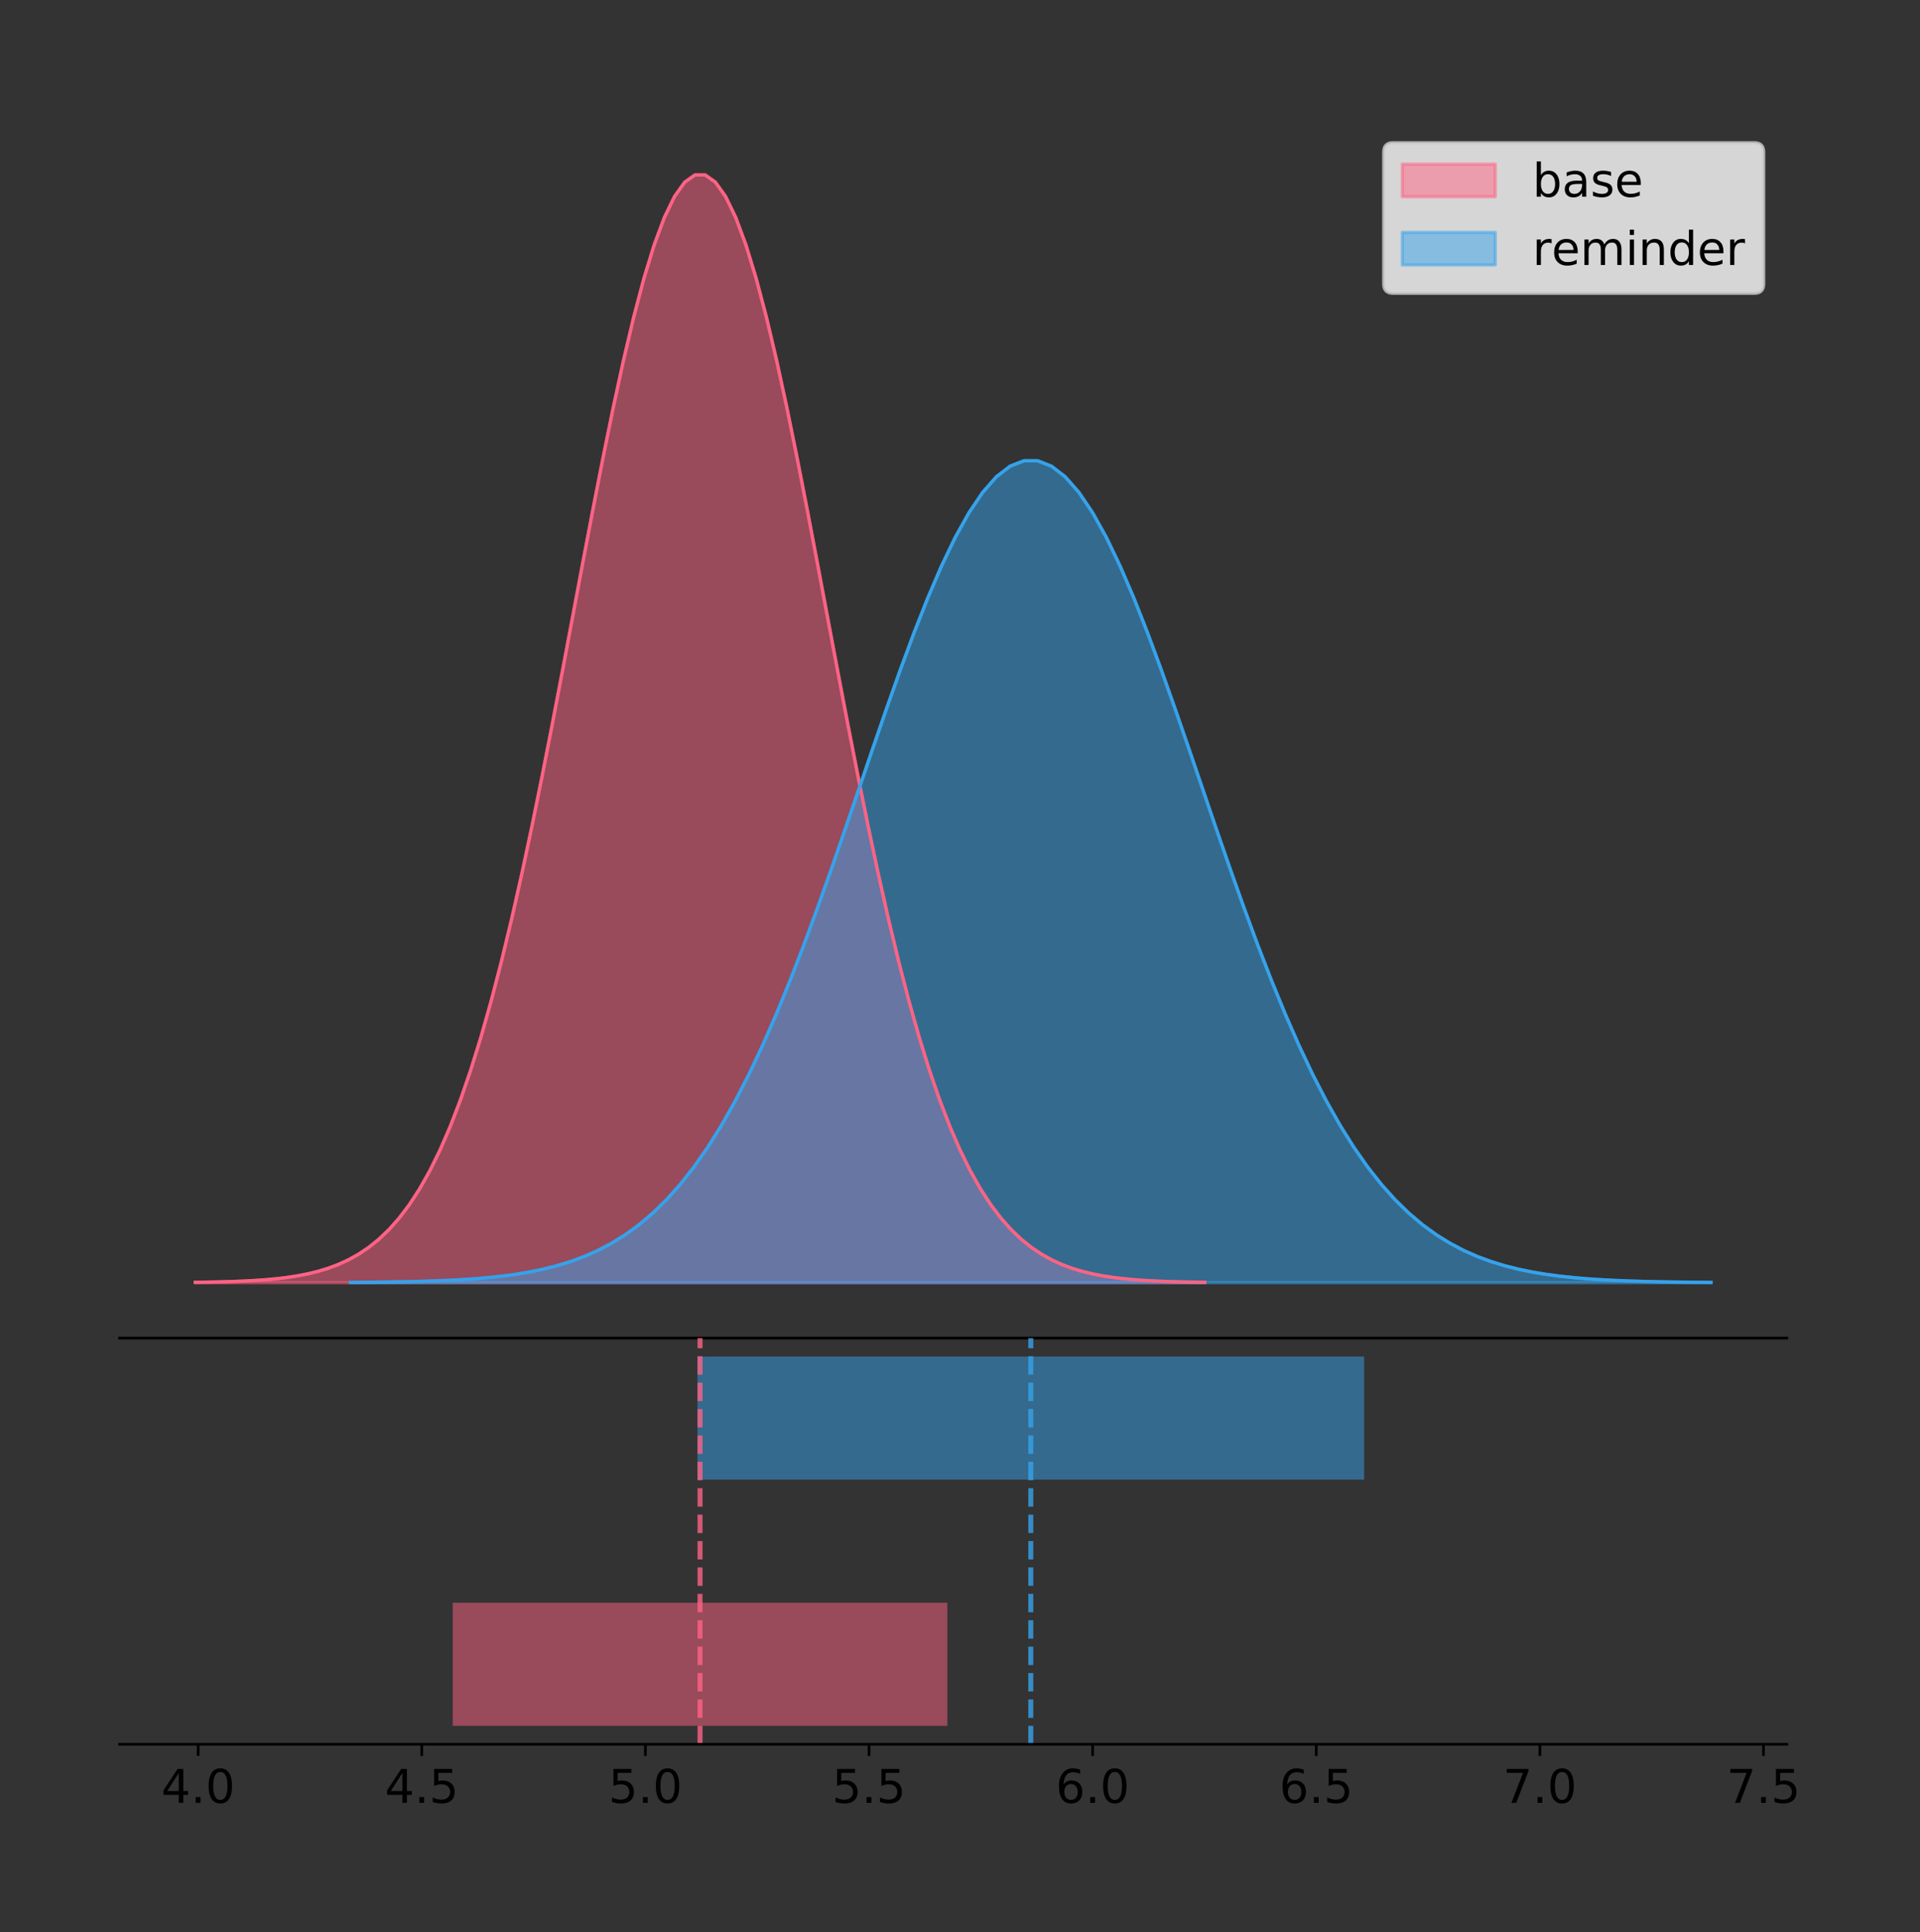 <?xml version="1.0" encoding="utf-8" standalone="no"?>
<!DOCTYPE svg PUBLIC "-//W3C//DTD SVG 1.1//EN"
  "http://www.w3.org/Graphics/SVG/1.1/DTD/svg11.dtd">
<!-- Created with matplotlib (https://matplotlib.org/) -->
<svg height="581.789pt" version="1.1" viewBox="0 0 578.299 581.789" width="578.299pt" xmlns="http://www.w3.org/2000/svg" xmlns:xlink="http://www.w3.org/1999/xlink">
 <rect x="0" y="0" width="578.299" height="581.789" fill="#333333" stroke="none"/>
 <defs>
  <style type="text/css">
*{stroke-linecap:butt;stroke-linejoin:round;}
  </style>
 </defs>
 <g id="figure_1">
  <g id="patch_1">
   <path d="M 0 581.789 
L 578.299 581.789 
L 578.299 0 
L 0 0 
z
" style="fill:none;"/>
  </g>
  <g id="axes_1">
   <g id="patch_2">
    <path d="M 36 402.93 
L 538.2 402.93 
L 538.2 36 
L 36 36 
z
" style="fill:none;"/>
   </g>
   <g id="PolyCollection_1">
    <defs>
     <path d="M 58.827 -195.538 
L 58.827 -195.65 
L 61.899 -195.692 
L 64.97 -195.749 
L 68.041 -195.825 
L 71.112 -195.925 
L 74.183 -196.058 
L 77.255 -196.23 
L 80.326 -196.455 
L 83.397 -196.744 
L 86.468 -197.115 
L 89.54 -197.585 
L 92.611 -198.179 
L 95.682 -198.923 
L 98.753 -199.848 
L 101.824 -200.99 
L 104.896 -202.39 
L 107.967 -204.093 
L 111.038 -206.151 
L 114.109 -208.617 
L 117.181 -211.552 
L 120.252 -215.017 
L 123.323 -219.078 
L 126.394 -223.801 
L 129.466 -229.25 
L 132.537 -235.488 
L 135.608 -242.572 
L 138.679 -250.552 
L 141.75 -259.468 
L 144.822 -269.344 
L 147.893 -280.192 
L 150.964 -292.002 
L 154.035 -304.744 
L 157.107 -318.365 
L 160.178 -332.786 
L 163.249 -347.901 
L 166.32 -363.58 
L 169.391 -379.667 
L 172.463 -395.98 
L 175.534 -412.318 
L 178.605 -428.462 
L 181.676 -444.18 
L 184.748 -459.23 
L 187.819 -473.372 
L 190.89 -486.366 
L 193.961 -497.987 
L 197.033 -508.025 
L 200.104 -516.294 
L 203.175 -522.64 
L 206.246 -526.94 
L 209.317 -529.111 
L 212.389 -529.111 
L 215.46 -526.94 
L 218.531 -522.64 
L 221.602 -516.294 
L 224.674 -508.025 
L 227.745 -497.987 
L 230.816 -486.366 
L 233.887 -473.372 
L 236.959 -459.23 
L 240.03 -444.18 
L 243.101 -428.462 
L 246.172 -412.318 
L 249.243 -395.98 
L 252.315 -379.667 
L 255.386 -363.58 
L 258.457 -347.901 
L 261.528 -332.786 
L 264.6 -318.365 
L 267.671 -304.744 
L 270.742 -292.002 
L 273.813 -280.192 
L 276.884 -269.344 
L 279.956 -259.468 
L 283.027 -250.552 
L 286.098 -242.572 
L 289.169 -235.488 
L 292.241 -229.25 
L 295.312 -223.801 
L 298.383 -219.078 
L 301.454 -215.017 
L 304.526 -211.552 
L 307.597 -208.617 
L 310.668 -206.151 
L 313.739 -204.093 
L 316.81 -202.39 
L 319.882 -200.99 
L 322.953 -199.848 
L 326.024 -198.923 
L 329.095 -198.179 
L 332.167 -197.585 
L 335.238 -197.115 
L 338.309 -196.744 
L 341.38 -196.455 
L 344.452 -196.23 
L 347.523 -196.058 
L 350.594 -195.925 
L 353.665 -195.825 
L 356.736 -195.749 
L 359.808 -195.692 
L 362.879 -195.65 
L 362.879 -195.538 
L 362.879 -195.538 
L 359.808 -195.538 
L 356.736 -195.538 
L 353.665 -195.538 
L 350.594 -195.538 
L 347.523 -195.538 
L 344.452 -195.538 
L 341.38 -195.538 
L 338.309 -195.538 
L 335.238 -195.538 
L 332.167 -195.538 
L 329.095 -195.538 
L 326.024 -195.538 
L 322.953 -195.538 
L 319.882 -195.538 
L 316.81 -195.538 
L 313.739 -195.538 
L 310.668 -195.538 
L 307.597 -195.538 
L 304.526 -195.538 
L 301.454 -195.538 
L 298.383 -195.538 
L 295.312 -195.538 
L 292.241 -195.538 
L 289.169 -195.538 
L 286.098 -195.538 
L 283.027 -195.538 
L 279.956 -195.538 
L 276.884 -195.538 
L 273.813 -195.538 
L 270.742 -195.538 
L 267.671 -195.538 
L 264.6 -195.538 
L 261.528 -195.538 
L 258.457 -195.538 
L 255.386 -195.538 
L 252.315 -195.538 
L 249.243 -195.538 
L 246.172 -195.538 
L 243.101 -195.538 
L 240.03 -195.538 
L 236.959 -195.538 
L 233.887 -195.538 
L 230.816 -195.538 
L 227.745 -195.538 
L 224.674 -195.538 
L 221.602 -195.538 
L 218.531 -195.538 
L 215.46 -195.538 
L 212.389 -195.538 
L 209.317 -195.538 
L 206.246 -195.538 
L 203.175 -195.538 
L 200.104 -195.538 
L 197.033 -195.538 
L 193.961 -195.538 
L 190.89 -195.538 
L 187.819 -195.538 
L 184.748 -195.538 
L 181.676 -195.538 
L 178.605 -195.538 
L 175.534 -195.538 
L 172.463 -195.538 
L 169.391 -195.538 
L 166.32 -195.538 
L 163.249 -195.538 
L 160.178 -195.538 
L 157.107 -195.538 
L 154.035 -195.538 
L 150.964 -195.538 
L 147.893 -195.538 
L 144.822 -195.538 
L 141.75 -195.538 
L 138.679 -195.538 
L 135.608 -195.538 
L 132.537 -195.538 
L 129.466 -195.538 
L 126.394 -195.538 
L 123.323 -195.538 
L 120.252 -195.538 
L 117.181 -195.538 
L 114.109 -195.538 
L 111.038 -195.538 
L 107.967 -195.538 
L 104.896 -195.538 
L 101.824 -195.538 
L 98.753 -195.538 
L 95.682 -195.538 
L 92.611 -195.538 
L 89.54 -195.538 
L 86.468 -195.538 
L 83.397 -195.538 
L 80.326 -195.538 
L 77.255 -195.538 
L 74.183 -195.538 
L 71.112 -195.538 
L 68.041 -195.538 
L 64.97 -195.538 
L 61.899 -195.538 
L 58.827 -195.538 
z
" id="m161cdc32a9" style="stroke:#ff6384;stroke-opacity:0.5;"/>
    </defs>
    <g clip-path="url(#pdc741ac93f)">
     <use style="fill:#ff6384;fill-opacity:0.5;stroke:#ff6384;stroke-opacity:0.5;" x="0" xlink:href="#m161cdc32a9" y="581.789"/>
    </g>
   </g>
   <g id="PolyCollection_2">
    <defs>
     <path d="M 105.57 -195.538 
L 105.57 -195.621 
L 109.709 -195.652 
L 113.849 -195.695 
L 117.988 -195.751 
L 122.128 -195.825 
L 126.267 -195.923 
L 130.406 -196.052 
L 134.546 -196.218 
L 138.685 -196.433 
L 142.825 -196.708 
L 146.964 -197.057 
L 151.104 -197.498 
L 155.243 -198.049 
L 159.382 -198.736 
L 163.522 -199.583 
L 167.661 -200.622 
L 171.801 -201.886 
L 175.94 -203.412 
L 180.08 -205.242 
L 184.219 -207.419 
L 188.358 -209.99 
L 192.498 -213.003 
L 196.637 -216.507 
L 200.777 -220.55 
L 204.916 -225.179 
L 209.055 -230.435 
L 213.195 -236.356 
L 217.334 -242.97 
L 221.474 -250.298 
L 225.613 -258.347 
L 229.753 -267.109 
L 233.892 -276.563 
L 238.031 -286.669 
L 242.171 -297.369 
L 246.31 -308.583 
L 250.45 -320.216 
L 254.589 -332.152 
L 258.729 -344.255 
L 262.868 -356.377 
L 267.007 -368.355 
L 271.147 -380.017 
L 275.286 -391.183 
L 279.426 -401.676 
L 283.565 -411.317 
L 287.705 -419.939 
L 291.844 -427.386 
L 295.983 -433.522 
L 300.123 -438.23 
L 304.262 -441.42 
L 308.402 -443.031 
L 312.541 -443.031 
L 316.68 -441.42 
L 320.82 -438.23 
L 324.959 -433.522 
L 329.099 -427.386 
L 333.238 -419.939 
L 337.378 -411.317 
L 341.517 -401.676 
L 345.656 -391.183 
L 349.796 -380.017 
L 353.935 -368.355 
L 358.075 -356.377 
L 362.214 -344.255 
L 366.354 -332.152 
L 370.493 -320.216 
L 374.632 -308.583 
L 378.772 -297.369 
L 382.911 -286.669 
L 387.051 -276.563 
L 391.19 -267.109 
L 395.329 -258.347 
L 399.469 -250.298 
L 403.608 -242.97 
L 407.748 -236.356 
L 411.887 -230.435 
L 416.027 -225.179 
L 420.166 -220.55 
L 424.305 -216.507 
L 428.445 -213.003 
L 432.584 -209.99 
L 436.724 -207.419 
L 440.863 -205.242 
L 445.003 -203.412 
L 449.142 -201.886 
L 453.281 -200.622 
L 457.421 -199.583 
L 461.56 -198.736 
L 465.7 -198.049 
L 469.839 -197.498 
L 473.979 -197.057 
L 478.118 -196.708 
L 482.257 -196.433 
L 486.397 -196.218 
L 490.536 -196.052 
L 494.676 -195.923 
L 498.815 -195.825 
L 502.954 -195.751 
L 507.094 -195.695 
L 511.233 -195.652 
L 515.373 -195.621 
L 515.373 -195.538 
L 515.373 -195.538 
L 511.233 -195.538 
L 507.094 -195.538 
L 502.954 -195.538 
L 498.815 -195.538 
L 494.676 -195.538 
L 490.536 -195.538 
L 486.397 -195.538 
L 482.257 -195.538 
L 478.118 -195.538 
L 473.979 -195.538 
L 469.839 -195.538 
L 465.7 -195.538 
L 461.56 -195.538 
L 457.421 -195.538 
L 453.281 -195.538 
L 449.142 -195.538 
L 445.003 -195.538 
L 440.863 -195.538 
L 436.724 -195.538 
L 432.584 -195.538 
L 428.445 -195.538 
L 424.305 -195.538 
L 420.166 -195.538 
L 416.027 -195.538 
L 411.887 -195.538 
L 407.748 -195.538 
L 403.608 -195.538 
L 399.469 -195.538 
L 395.329 -195.538 
L 391.19 -195.538 
L 387.051 -195.538 
L 382.911 -195.538 
L 378.772 -195.538 
L 374.632 -195.538 
L 370.493 -195.538 
L 366.354 -195.538 
L 362.214 -195.538 
L 358.075 -195.538 
L 353.935 -195.538 
L 349.796 -195.538 
L 345.656 -195.538 
L 341.517 -195.538 
L 337.378 -195.538 
L 333.238 -195.538 
L 329.099 -195.538 
L 324.959 -195.538 
L 320.82 -195.538 
L 316.68 -195.538 
L 312.541 -195.538 
L 308.402 -195.538 
L 304.262 -195.538 
L 300.123 -195.538 
L 295.983 -195.538 
L 291.844 -195.538 
L 287.705 -195.538 
L 283.565 -195.538 
L 279.426 -195.538 
L 275.286 -195.538 
L 271.147 -195.538 
L 267.007 -195.538 
L 262.868 -195.538 
L 258.729 -195.538 
L 254.589 -195.538 
L 250.45 -195.538 
L 246.31 -195.538 
L 242.171 -195.538 
L 238.031 -195.538 
L 233.892 -195.538 
L 229.753 -195.538 
L 225.613 -195.538 
L 221.474 -195.538 
L 217.334 -195.538 
L 213.195 -195.538 
L 209.055 -195.538 
L 204.916 -195.538 
L 200.777 -195.538 
L 196.637 -195.538 
L 192.498 -195.538 
L 188.358 -195.538 
L 184.219 -195.538 
L 180.08 -195.538 
L 175.94 -195.538 
L 171.801 -195.538 
L 167.661 -195.538 
L 163.522 -195.538 
L 159.382 -195.538 
L 155.243 -195.538 
L 151.104 -195.538 
L 146.964 -195.538 
L 142.825 -195.538 
L 138.685 -195.538 
L 134.546 -195.538 
L 130.406 -195.538 
L 126.267 -195.538 
L 122.128 -195.538 
L 117.988 -195.538 
L 113.849 -195.538 
L 109.709 -195.538 
L 105.57 -195.538 
z
" id="me982b39bb5" style="stroke:#36a2eb;stroke-opacity:0.5;"/>
    </defs>
    <g clip-path="url(#pdc741ac93f)">
     <use style="fill:#36a2eb;fill-opacity:0.5;stroke:#36a2eb;stroke-opacity:0.5;" x="0" xlink:href="#me982b39bb5" y="581.789"/>
    </g>
   </g>
   <g id="line2d_1">
    <path clip-path="url(#pdc741ac93f)" d="M 58.827 386.139 
L 61.899 386.097 
L 64.97 386.04 
L 68.041 385.965 
L 71.112 385.864 
L 74.183 385.732 
L 77.255 385.559 
L 80.326 385.334 
L 83.397 385.045 
L 86.468 384.675 
L 89.54 384.204 
L 92.611 383.61 
L 95.682 382.867 
L 98.753 381.941 
L 101.824 380.799 
L 104.896 379.399 
L 107.967 377.696 
L 111.038 375.639 
L 114.109 373.172 
L 117.181 370.238 
L 120.252 366.772 
L 123.323 362.711 
L 126.394 357.989 
L 129.466 352.539 
L 132.537 346.301 
L 135.608 339.217 
L 138.679 331.237 
L 141.75 322.322 
L 144.822 312.445 
L 147.893 301.597 
L 150.964 289.787 
L 154.035 277.045 
L 157.107 263.424 
L 160.178 249.004 
L 163.249 233.888 
L 166.32 218.209 
L 169.391 202.123 
L 172.463 185.809 
L 175.534 169.471 
L 178.605 153.327 
L 181.676 137.61 
L 184.748 122.559 
L 187.819 108.418 
L 190.89 95.423 
L 193.961 83.803 
L 197.033 73.765 
L 200.104 65.495 
L 203.175 59.15 
L 206.246 54.85 
L 209.317 52.679 
L 212.389 52.679 
L 215.46 54.85 
L 218.531 59.15 
L 221.602 65.495 
L 224.674 73.765 
L 227.745 83.803 
L 230.816 95.423 
L 233.887 108.418 
L 236.959 122.559 
L 240.03 137.61 
L 243.101 153.327 
L 246.172 169.471 
L 249.243 185.809 
L 252.315 202.123 
L 255.386 218.209 
L 258.457 233.888 
L 261.528 249.004 
L 264.6 263.424 
L 267.671 277.045 
L 270.742 289.787 
L 273.813 301.597 
L 276.884 312.445 
L 279.956 322.322 
L 283.027 331.237 
L 286.098 339.217 
L 289.169 346.301 
L 292.241 352.539 
L 295.312 357.989 
L 298.383 362.711 
L 301.454 366.772 
L 304.526 370.238 
L 307.597 373.172 
L 310.668 375.639 
L 313.739 377.696 
L 316.81 379.399 
L 319.882 380.799 
L 322.953 381.941 
L 326.024 382.867 
L 329.095 383.61 
L 332.167 384.204 
L 335.238 384.675 
L 338.309 385.045 
L 341.38 385.334 
L 344.452 385.559 
L 347.523 385.732 
L 350.594 385.864 
L 353.665 385.965 
L 356.736 386.04 
L 359.808 386.097 
L 362.879 386.139 
" style="fill:none;stroke:#ff6384;stroke-linecap:square;"/>
   </g>
   <g id="line2d_2">
    <path clip-path="url(#pdc741ac93f)" d="M 105.57 386.168 
L 109.709 386.137 
L 113.849 386.095 
L 117.988 386.039 
L 122.128 385.964 
L 126.267 385.866 
L 130.406 385.738 
L 134.546 385.571 
L 138.685 385.356 
L 142.825 385.082 
L 146.964 384.732 
L 151.104 384.292 
L 155.243 383.74 
L 159.382 383.054 
L 163.522 382.206 
L 167.661 381.168 
L 171.801 379.904 
L 175.94 378.377 
L 180.08 376.547 
L 184.219 374.37 
L 188.358 371.799 
L 192.498 368.786 
L 196.637 365.282 
L 200.777 361.239 
L 204.916 356.611 
L 209.055 351.354 
L 213.195 345.434 
L 217.334 338.819 
L 221.474 331.491 
L 225.613 323.443 
L 229.753 314.68 
L 233.892 305.226 
L 238.031 295.12 
L 242.171 284.421 
L 246.31 273.206 
L 250.45 261.573 
L 254.589 249.638 
L 258.729 237.534 
L 262.868 225.412 
L 267.007 213.434 
L 271.147 201.773 
L 275.286 190.606 
L 279.426 180.114 
L 283.565 170.473 
L 287.705 161.851 
L 291.844 154.403 
L 295.983 148.268 
L 300.123 143.56 
L 304.262 140.369 
L 308.402 138.758 
L 312.541 138.758 
L 316.68 140.369 
L 320.82 143.56 
L 324.959 148.268 
L 329.099 154.403 
L 333.238 161.851 
L 337.378 170.473 
L 341.517 180.114 
L 345.656 190.606 
L 349.796 201.773 
L 353.935 213.434 
L 358.075 225.412 
L 362.214 237.534 
L 366.354 249.638 
L 370.493 261.573 
L 374.632 273.206 
L 378.772 284.421 
L 382.911 295.12 
L 387.051 305.226 
L 391.19 314.68 
L 395.329 323.443 
L 399.469 331.491 
L 403.608 338.819 
L 407.748 345.434 
L 411.887 351.354 
L 416.027 356.611 
L 420.166 361.239 
L 424.305 365.282 
L 428.445 368.786 
L 432.584 371.799 
L 436.724 374.37 
L 440.863 376.547 
L 445.003 378.377 
L 449.142 379.904 
L 453.281 381.168 
L 457.421 382.206 
L 461.56 383.054 
L 465.7 383.74 
L 469.839 384.292 
L 473.979 384.732 
L 478.118 385.082 
L 482.257 385.356 
L 486.397 385.571 
L 490.536 385.738 
L 494.676 385.866 
L 498.815 385.964 
L 502.954 386.039 
L 507.094 386.095 
L 511.233 386.137 
L 515.373 386.168 
" style="fill:none;stroke:#36a2eb;stroke-linecap:square;"/>
   </g>
   <g id="patch_3">
    <path d="M 36 402.93 
L 538.2 402.93 
" style="fill:none;stroke:#000000;stroke-linecap:square;stroke-linejoin:miter;stroke-width:0.8;"/>
   </g>
   <g id="legend_1">
    <g id="patch_4">
     <path d="M 419.578 88.299 
L 528.4 88.299 
Q 531.2 88.299 531.2 85.499 
L 531.2 45.8 
Q 531.2 43 528.4 43 
L 419.578 43 
Q 416.778 43 416.778 45.8 
L 416.778 85.499 
Q 416.778 88.299 419.578 88.299 
z
" style="fill:#ffffff;opacity:0.8;stroke:#cccccc;stroke-linejoin:miter;"/>
    </g>
    <g id="patch_5">
     <path d="M 422.378 59.238 
L 450.378 59.238 
L 450.378 49.438 
L 422.378 49.438 
z
" style="fill:#ff6384;opacity:0.5;stroke:#ff6384;stroke-linejoin:miter;"/>
    </g>
    <g id="text_1">
     <!-- base -->
     <defs>
      <path d="M 48.688 27.297 
Q 48.688 37.203 44.609 42.844 
Q 40.531 48.484 33.406 48.484 
Q 26.266 48.484 22.188 42.844 
Q 18.109 37.203 18.109 27.297 
Q 18.109 17.391 22.188 11.75 
Q 26.266 6.109 33.406 6.109 
Q 40.531 6.109 44.609 11.75 
Q 48.688 17.391 48.688 27.297 
z
M 18.109 46.391 
Q 20.953 51.266 25.266 53.625 
Q 29.594 56 35.594 56 
Q 45.562 56 51.781 48.094 
Q 58.016 40.188 58.016 27.297 
Q 58.016 14.406 51.781 6.484 
Q 45.562 -1.422 35.594 -1.422 
Q 29.594 -1.422 25.266 0.953 
Q 20.953 3.328 18.109 8.203 
L 18.109 0 
L 9.078 0 
L 9.078 75.984 
L 18.109 75.984 
z
" id="DejaVuSans-98"/>
      <path d="M 34.281 27.484 
Q 23.391 27.484 19.188 25 
Q 14.984 22.516 14.984 16.5 
Q 14.984 11.719 18.141 8.906 
Q 21.297 6.109 26.703 6.109 
Q 34.188 6.109 38.703 11.406 
Q 43.219 16.703 43.219 25.484 
L 43.219 27.484 
z
M 52.203 31.203 
L 52.203 0 
L 43.219 0 
L 43.219 8.297 
Q 40.141 3.328 35.547 0.953 
Q 30.953 -1.422 24.312 -1.422 
Q 15.922 -1.422 10.953 3.297 
Q 6 8.016 6 15.922 
Q 6 25.141 12.172 29.828 
Q 18.359 34.516 30.609 34.516 
L 43.219 34.516 
L 43.219 35.406 
Q 43.219 41.609 39.141 45 
Q 35.062 48.391 27.688 48.391 
Q 23 48.391 18.547 47.266 
Q 14.109 46.141 10.016 43.891 
L 10.016 52.203 
Q 14.938 54.109 19.578 55.047 
Q 24.219 56 28.609 56 
Q 40.484 56 46.344 49.844 
Q 52.203 43.703 52.203 31.203 
z
" id="DejaVuSans-97"/>
      <path d="M 44.281 53.078 
L 44.281 44.578 
Q 40.484 46.531 36.375 47.5 
Q 32.281 48.484 27.875 48.484 
Q 21.188 48.484 17.844 46.438 
Q 14.5 44.391 14.5 40.281 
Q 14.5 37.156 16.891 35.375 
Q 19.281 33.594 26.516 31.984 
L 29.594 31.297 
Q 39.156 29.25 43.188 25.516 
Q 47.219 21.781 47.219 15.094 
Q 47.219 7.469 41.188 3.016 
Q 35.156 -1.422 24.609 -1.422 
Q 20.219 -1.422 15.453 -0.562 
Q 10.688 0.297 5.422 2 
L 5.422 11.281 
Q 10.406 8.688 15.234 7.391 
Q 20.062 6.109 24.812 6.109 
Q 31.156 6.109 34.562 8.281 
Q 37.984 10.453 37.984 14.406 
Q 37.984 18.062 35.516 20.016 
Q 33.062 21.969 24.703 23.781 
L 21.578 24.516 
Q 13.234 26.266 9.516 29.906 
Q 5.812 33.547 5.812 39.891 
Q 5.812 47.609 11.281 51.797 
Q 16.75 56 26.812 56 
Q 31.781 56 36.172 55.266 
Q 40.578 54.547 44.281 53.078 
z
" id="DejaVuSans-115"/>
      <path d="M 56.203 29.594 
L 56.203 25.203 
L 14.891 25.203 
Q 15.484 15.922 20.484 11.062 
Q 25.484 6.203 34.422 6.203 
Q 39.594 6.203 44.453 7.469 
Q 49.312 8.734 54.109 11.281 
L 54.109 2.781 
Q 49.266 0.734 44.188 -0.344 
Q 39.109 -1.422 33.891 -1.422 
Q 20.797 -1.422 13.156 6.188 
Q 5.516 13.812 5.516 26.812 
Q 5.516 40.234 12.766 48.109 
Q 20.016 56 32.328 56 
Q 43.359 56 49.781 48.891 
Q 56.203 41.797 56.203 29.594 
z
M 47.219 32.234 
Q 47.125 39.594 43.094 43.984 
Q 39.062 48.391 32.422 48.391 
Q 24.906 48.391 20.391 44.141 
Q 15.875 39.891 15.188 32.172 
z
" id="DejaVuSans-101"/>
     </defs>
     <g transform="translate(461.578 59.238)scale(0.14 -0.14)">
      <use xlink:href="#DejaVuSans-98"/>
      <use x="63.477" xlink:href="#DejaVuSans-97"/>
      <use x="124.756" xlink:href="#DejaVuSans-115"/>
      <use x="176.855" xlink:href="#DejaVuSans-101"/>
     </g>
    </g>
    <g id="patch_6">
     <path d="M 422.378 79.787 
L 450.378 79.787 
L 450.378 69.987 
L 422.378 69.987 
z
" style="fill:#36a2eb;opacity:0.5;stroke:#36a2eb;stroke-linejoin:miter;"/>
    </g>
    <g id="text_2">
     <!-- reminder -->
     <defs>
      <path d="M 41.109 46.297 
Q 39.594 47.172 37.812 47.578 
Q 36.031 48 33.891 48 
Q 26.266 48 22.188 43.047 
Q 18.109 38.094 18.109 28.812 
L 18.109 0 
L 9.078 0 
L 9.078 54.688 
L 18.109 54.688 
L 18.109 46.188 
Q 20.953 51.172 25.484 53.578 
Q 30.031 56 36.531 56 
Q 37.453 56 38.578 55.875 
Q 39.703 55.766 41.062 55.516 
z
" id="DejaVuSans-114"/>
      <path d="M 52 44.188 
Q 55.375 50.25 60.062 53.125 
Q 64.75 56 71.094 56 
Q 79.641 56 84.281 50.016 
Q 88.922 44.047 88.922 33.016 
L 88.922 0 
L 79.891 0 
L 79.891 32.719 
Q 79.891 40.578 77.094 44.375 
Q 74.312 48.188 68.609 48.188 
Q 61.625 48.188 57.562 43.547 
Q 53.516 38.922 53.516 30.906 
L 53.516 0 
L 44.484 0 
L 44.484 32.719 
Q 44.484 40.625 41.703 44.406 
Q 38.922 48.188 33.109 48.188 
Q 26.219 48.188 22.156 43.531 
Q 18.109 38.875 18.109 30.906 
L 18.109 0 
L 9.078 0 
L 9.078 54.688 
L 18.109 54.688 
L 18.109 46.188 
Q 21.188 51.219 25.484 53.609 
Q 29.781 56 35.688 56 
Q 41.656 56 45.828 52.969 
Q 50 49.953 52 44.188 
z
" id="DejaVuSans-109"/>
      <path d="M 9.422 54.688 
L 18.406 54.688 
L 18.406 0 
L 9.422 0 
z
M 9.422 75.984 
L 18.406 75.984 
L 18.406 64.594 
L 9.422 64.594 
z
" id="DejaVuSans-105"/>
      <path d="M 54.891 33.016 
L 54.891 0 
L 45.906 0 
L 45.906 32.719 
Q 45.906 40.484 42.875 44.328 
Q 39.844 48.188 33.797 48.188 
Q 26.516 48.188 22.312 43.547 
Q 18.109 38.922 18.109 30.906 
L 18.109 0 
L 9.078 0 
L 9.078 54.688 
L 18.109 54.688 
L 18.109 46.188 
Q 21.344 51.125 25.703 53.562 
Q 30.078 56 35.797 56 
Q 45.219 56 50.047 50.172 
Q 54.891 44.344 54.891 33.016 
z
" id="DejaVuSans-110"/>
      <path d="M 45.406 46.391 
L 45.406 75.984 
L 54.391 75.984 
L 54.391 0 
L 45.406 0 
L 45.406 8.203 
Q 42.578 3.328 38.25 0.953 
Q 33.938 -1.422 27.875 -1.422 
Q 17.969 -1.422 11.734 6.484 
Q 5.516 14.406 5.516 27.297 
Q 5.516 40.188 11.734 48.094 
Q 17.969 56 27.875 56 
Q 33.938 56 38.25 53.625 
Q 42.578 51.266 45.406 46.391 
z
M 14.797 27.297 
Q 14.797 17.391 18.875 11.75 
Q 22.953 6.109 30.078 6.109 
Q 37.203 6.109 41.297 11.75 
Q 45.406 17.391 45.406 27.297 
Q 45.406 37.203 41.297 42.844 
Q 37.203 48.484 30.078 48.484 
Q 22.953 48.484 18.875 42.844 
Q 14.797 37.203 14.797 27.297 
z
" id="DejaVuSans-100"/>
     </defs>
     <g transform="translate(461.578 79.787)scale(0.14 -0.14)">
      <use xlink:href="#DejaVuSans-114"/>
      <use x="41.082" xlink:href="#DejaVuSans-101"/>
      <use x="102.605" xlink:href="#DejaVuSans-109"/>
      <use x="200.018" xlink:href="#DejaVuSans-105"/>
      <use x="227.801" xlink:href="#DejaVuSans-110"/>
      <use x="291.18" xlink:href="#DejaVuSans-100"/>
      <use x="354.656" xlink:href="#DejaVuSans-101"/>
      <use x="416.18" xlink:href="#DejaVuSans-114"/>
     </g>
    </g>
   </g>
  </g>
  <g id="axes_2">
   <g id="patch_7">
    <path d="M 36 525.24 
L 538.2 525.24 
L 538.2 402.93 
L 36 402.93 
z
" style="fill:none;"/>
   </g>
   <g id="patch_8">
    <path clip-path="url(#pffc17f8f61)" d="M 136.36 519.68 
L 285.346 519.68 
L 285.346 482.617 
L 136.36 482.617 
z
" style="fill:#ff6384;opacity:0.5;"/>
   </g>
   <g id="patch_9">
    <path clip-path="url(#pffc17f8f61)" d="M 210.07 445.553 
L 410.873 445.553 
L 410.873 408.49 
L 210.07 408.49 
z
" style="fill:#36a2eb;opacity:0.5;"/>
   </g>
   <g id="matplotlib.axis_1">
    <g id="xtick_1">
     <g id="line2d_3">
      <defs>
       <path d="M 0 0 
L 0 3.5 
" id="m812d3617b3" style="stroke:#000000;stroke-width:0.8;"/>
      </defs>
      <g>
       <use style="stroke:#000000;stroke-width:0.8;" x="59.681" xlink:href="#m812d3617b3" y="525.24"/>
      </g>
     </g>
     <g id="text_3">
      <!-- 4.0 -->
      <defs>
       <path d="M 37.797 64.312 
L 12.891 25.391 
L 37.797 25.391 
z
M 35.203 72.906 
L 47.609 72.906 
L 47.609 25.391 
L 58.016 25.391 
L 58.016 17.188 
L 47.609 17.188 
L 47.609 0 
L 37.797 0 
L 37.797 17.188 
L 4.891 17.188 
L 4.891 26.703 
z
" id="DejaVuSans-52"/>
       <path d="M 10.688 12.406 
L 21 12.406 
L 21 0 
L 10.688 0 
z
" id="DejaVuSans-46"/>
       <path d="M 31.781 66.406 
Q 24.172 66.406 20.328 58.906 
Q 16.5 51.422 16.5 36.375 
Q 16.5 21.391 20.328 13.891 
Q 24.172 6.391 31.781 6.391 
Q 39.453 6.391 43.281 13.891 
Q 47.125 21.391 47.125 36.375 
Q 47.125 51.422 43.281 58.906 
Q 39.453 66.406 31.781 66.406 
z
M 31.781 74.219 
Q 44.047 74.219 50.516 64.516 
Q 56.984 54.828 56.984 36.375 
Q 56.984 17.969 50.516 8.266 
Q 44.047 -1.422 31.781 -1.422 
Q 19.531 -1.422 13.062 8.266 
Q 6.594 17.969 6.594 36.375 
Q 6.594 54.828 13.062 64.516 
Q 19.531 74.219 31.781 74.219 
z
" id="DejaVuSans-48"/>
      </defs>
      <g transform="translate(48.549 542.878)scale(0.14 -0.14)">
       <use xlink:href="#DejaVuSans-52"/>
       <use x="63.623" xlink:href="#DejaVuSans-46"/>
       <use x="95.41" xlink:href="#DejaVuSans-48"/>
      </g>
     </g>
    </g>
    <g id="xtick_2">
     <g id="line2d_4">
      <g>
       <use style="stroke:#000000;stroke-width:0.8;" x="127.036" xlink:href="#m812d3617b3" y="525.24"/>
      </g>
     </g>
     <g id="text_4">
      <!-- 4.5 -->
      <defs>
       <path d="M 10.797 72.906 
L 49.516 72.906 
L 49.516 64.594 
L 19.828 64.594 
L 19.828 46.734 
Q 21.969 47.469 24.109 47.828 
Q 26.266 48.188 28.422 48.188 
Q 40.625 48.188 47.75 41.5 
Q 54.891 34.812 54.891 23.391 
Q 54.891 11.625 47.562 5.094 
Q 40.234 -1.422 26.906 -1.422 
Q 22.312 -1.422 17.547 -0.641 
Q 12.797 0.141 7.719 1.703 
L 7.719 11.625 
Q 12.109 9.234 16.797 8.062 
Q 21.484 6.891 26.703 6.891 
Q 35.156 6.891 40.078 11.328 
Q 45.016 15.766 45.016 23.391 
Q 45.016 31 40.078 35.438 
Q 35.156 39.891 26.703 39.891 
Q 22.75 39.891 18.812 39.016 
Q 14.891 38.141 10.797 36.281 
z
" id="DejaVuSans-53"/>
      </defs>
      <g transform="translate(115.904 542.878)scale(0.14 -0.14)">
       <use xlink:href="#DejaVuSans-52"/>
       <use x="63.623" xlink:href="#DejaVuSans-46"/>
       <use x="95.41" xlink:href="#DejaVuSans-53"/>
      </g>
     </g>
    </g>
    <g id="xtick_3">
     <g id="line2d_5">
      <g>
       <use style="stroke:#000000;stroke-width:0.8;" x="194.391" xlink:href="#m812d3617b3" y="525.24"/>
      </g>
     </g>
     <g id="text_5">
      <!-- 5.0 -->
      <g transform="translate(183.259 542.878)scale(0.14 -0.14)">
       <use xlink:href="#DejaVuSans-53"/>
       <use x="63.623" xlink:href="#DejaVuSans-46"/>
       <use x="95.41" xlink:href="#DejaVuSans-48"/>
      </g>
     </g>
    </g>
    <g id="xtick_4">
     <g id="line2d_6">
      <g>
       <use style="stroke:#000000;stroke-width:0.8;" x="261.747" xlink:href="#m812d3617b3" y="525.24"/>
      </g>
     </g>
     <g id="text_6">
      <!-- 5.5 -->
      <g transform="translate(250.614 542.878)scale(0.14 -0.14)">
       <use xlink:href="#DejaVuSans-53"/>
       <use x="63.623" xlink:href="#DejaVuSans-46"/>
       <use x="95.41" xlink:href="#DejaVuSans-53"/>
      </g>
     </g>
    </g>
    <g id="xtick_5">
     <g id="line2d_7">
      <g>
       <use style="stroke:#000000;stroke-width:0.8;" x="329.102" xlink:href="#m812d3617b3" y="525.24"/>
      </g>
     </g>
     <g id="text_7">
      <!-- 6.0 -->
      <defs>
       <path d="M 33.016 40.375 
Q 26.375 40.375 22.484 35.828 
Q 18.609 31.297 18.609 23.391 
Q 18.609 15.531 22.484 10.953 
Q 26.375 6.391 33.016 6.391 
Q 39.656 6.391 43.531 10.953 
Q 47.406 15.531 47.406 23.391 
Q 47.406 31.297 43.531 35.828 
Q 39.656 40.375 33.016 40.375 
z
M 52.594 71.297 
L 52.594 62.312 
Q 48.875 64.062 45.094 64.984 
Q 41.312 65.922 37.594 65.922 
Q 27.828 65.922 22.672 59.328 
Q 17.531 52.734 16.797 39.406 
Q 19.672 43.656 24.016 45.922 
Q 28.375 48.188 33.594 48.188 
Q 44.578 48.188 50.953 41.516 
Q 57.328 34.859 57.328 23.391 
Q 57.328 12.156 50.688 5.359 
Q 44.047 -1.422 33.016 -1.422 
Q 20.359 -1.422 13.672 8.266 
Q 6.984 17.969 6.984 36.375 
Q 6.984 53.656 15.188 63.938 
Q 23.391 74.219 37.203 74.219 
Q 40.922 74.219 44.703 73.484 
Q 48.484 72.75 52.594 71.297 
z
" id="DejaVuSans-54"/>
      </defs>
      <g transform="translate(317.97 542.878)scale(0.14 -0.14)">
       <use xlink:href="#DejaVuSans-54"/>
       <use x="63.623" xlink:href="#DejaVuSans-46"/>
       <use x="95.41" xlink:href="#DejaVuSans-48"/>
      </g>
     </g>
    </g>
    <g id="xtick_6">
     <g id="line2d_8">
      <g>
       <use style="stroke:#000000;stroke-width:0.8;" x="396.457" xlink:href="#m812d3617b3" y="525.24"/>
      </g>
     </g>
     <g id="text_8">
      <!-- 6.5 -->
      <g transform="translate(385.325 542.878)scale(0.14 -0.14)">
       <use xlink:href="#DejaVuSans-54"/>
       <use x="63.623" xlink:href="#DejaVuSans-46"/>
       <use x="95.41" xlink:href="#DejaVuSans-53"/>
      </g>
     </g>
    </g>
    <g id="xtick_7">
     <g id="line2d_9">
      <g>
       <use style="stroke:#000000;stroke-width:0.8;" x="463.812" xlink:href="#m812d3617b3" y="525.24"/>
      </g>
     </g>
     <g id="text_9">
      <!-- 7.0 -->
      <defs>
       <path d="M 8.203 72.906 
L 55.078 72.906 
L 55.078 68.703 
L 28.609 0 
L 18.312 0 
L 43.219 64.594 
L 8.203 64.594 
z
" id="DejaVuSans-55"/>
      </defs>
      <g transform="translate(452.68 542.878)scale(0.14 -0.14)">
       <use xlink:href="#DejaVuSans-55"/>
       <use x="63.623" xlink:href="#DejaVuSans-46"/>
       <use x="95.41" xlink:href="#DejaVuSans-48"/>
      </g>
     </g>
    </g>
    <g id="xtick_8">
     <g id="line2d_10">
      <g>
       <use style="stroke:#000000;stroke-width:0.8;" x="531.167" xlink:href="#m812d3617b3" y="525.24"/>
      </g>
     </g>
     <g id="text_10">
      <!-- 7.5 -->
      <g transform="translate(520.035 542.878)scale(0.14 -0.14)">
       <use xlink:href="#DejaVuSans-55"/>
       <use x="63.623" xlink:href="#DejaVuSans-46"/>
       <use x="95.41" xlink:href="#DejaVuSans-53"/>
      </g>
     </g>
    </g>
   </g>
   <g id="line2d_11">
    <path clip-path="url(#pffc17f8f61)" d="M 210.853 525.24 
L 210.853 402.93 
" style="fill:none;stroke:#ff6384;stroke-dasharray:5.55,2.4;stroke-dashoffset:0;stroke-opacity:0.8;stroke-width:1.5;"/>
   </g>
   <g id="line2d_12">
    <path clip-path="url(#pffc17f8f61)" d="M 310.471 525.24 
L 310.471 402.93 
" style="fill:none;stroke:#36a2eb;stroke-dasharray:5.55,2.4;stroke-dashoffset:0;stroke-opacity:0.8;stroke-width:1.5;"/>
   </g>
   <g id="patch_10">
    <path d="M 36 525.24 
L 538.2 525.24 
" style="fill:none;stroke:#000000;stroke-linecap:square;stroke-linejoin:miter;stroke-width:0.8;"/>
   </g>
  </g>
 </g>
 <defs>
  <clipPath id="pdc741ac93f">
   <rect height="366.93" width="502.2" x="36" y="36"/>
  </clipPath>
  <clipPath id="pffc17f8f61">
   <rect height="122.31" width="502.2" x="36" y="402.93"/>
  </clipPath>
 </defs>
</svg>
